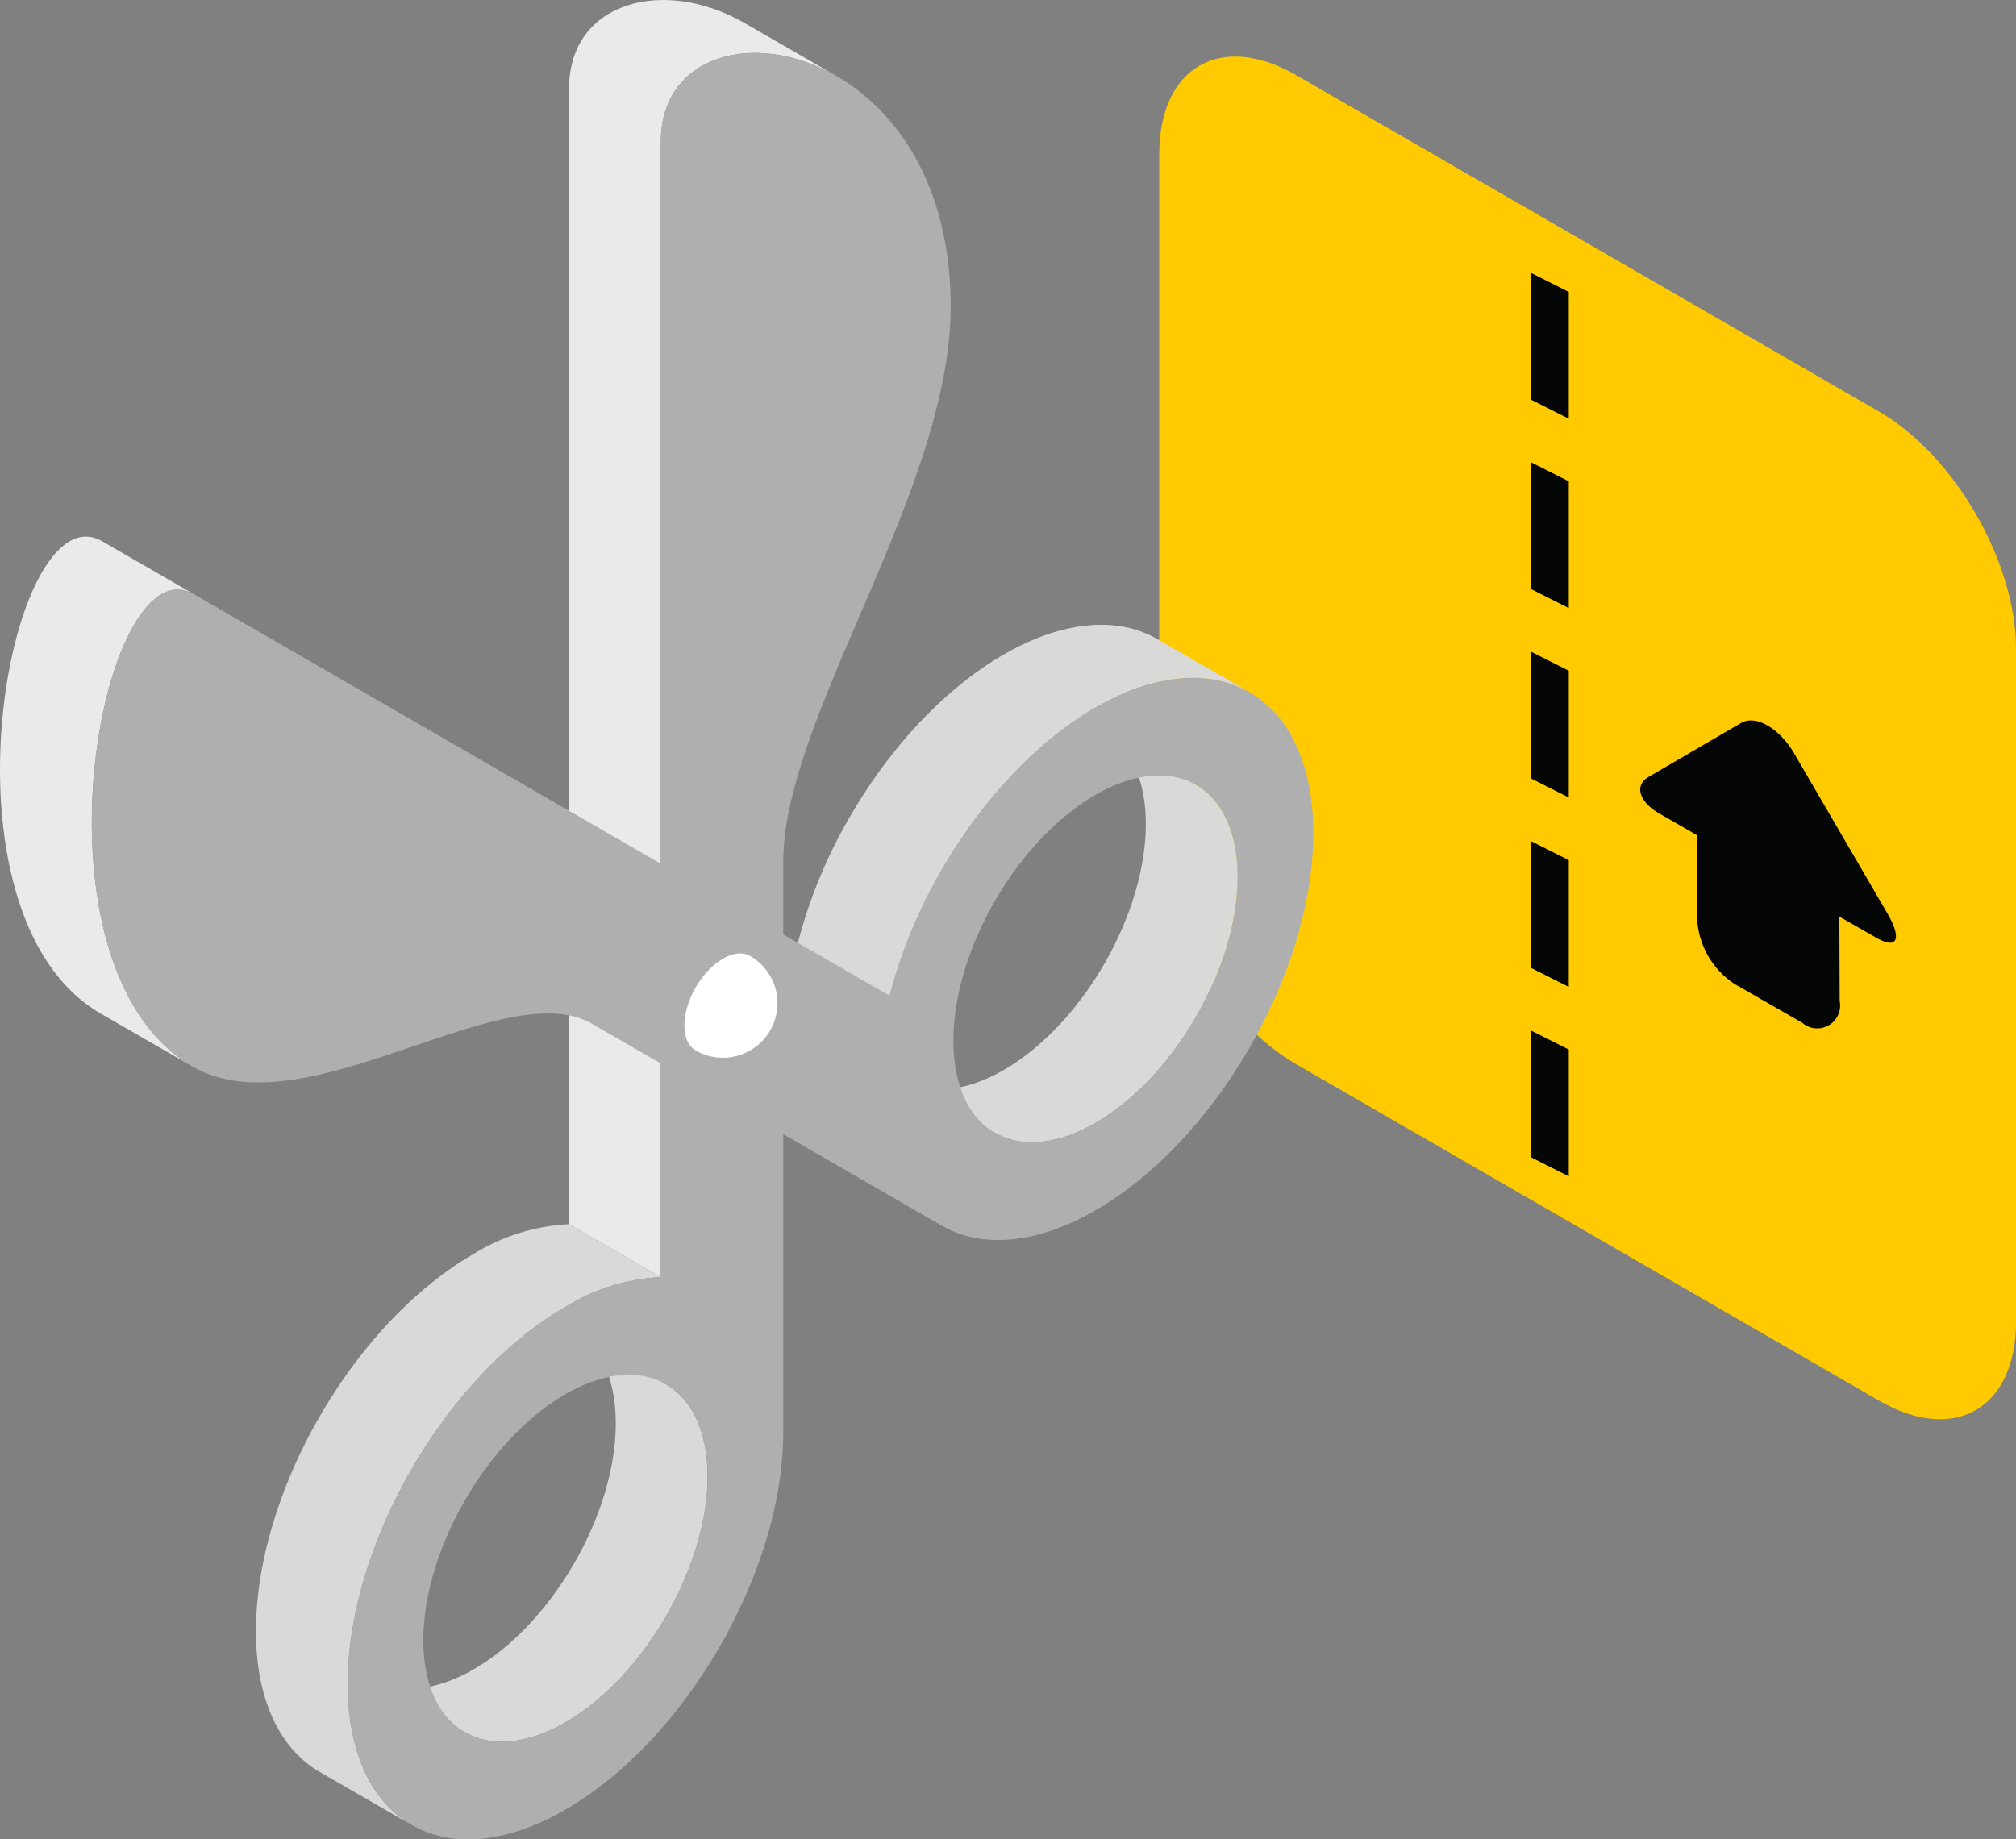 <svg xmlns="http://www.w3.org/2000/svg" width="129.477" height="118.159" viewBox="0 0 129.477 118.159"><rect x="0" y="0" width="129.477" height="118.159" fill="#808080" stroke="none"/><defs><style>.a{fill:#ffcb00;}.b{fill:#eaeaea;}.c{fill:#d9d9d8;}.d{fill:#b0afaf;}.e{fill:#fff;}.f{fill:#040505;}</style></defs><path class="a" d="M24.984,56.964c0,5.579,3.955,12.43,8.79,15.219L71.22,93.8c4.835,2.794,8.79.51,8.79-5.073V45.491c0-5.579-3.955-12.43-8.79-15.224L33.774,8.648c-4.835-2.79-8.79-.506-8.79,5.077V56.964Z" transform="translate(49.467 -3.824)"/><path class="b" d="M27.364,8.094l5.894,3.4c-5.209-3.006-11.29-1.391-11.29,4.2v72.95l-5.894-3.4,0-72.945C16.07,6.7,22.155,5.088,27.364,8.094Z" transform="translate(20.475 -6.603)"/><path class="c" d="M19.564,48.428c5.043-2.909,9.13-9.985,9.126-15.806,0-2.909-1.021-4.954-2.675-5.907l5.894,3.4c1.654.957,2.675,3,2.679,5.911,0,5.822-4.087,12.9-9.13,15.806-2.517,1.454-4.8,1.595-6.451.638l-5.894-3.4C14.763,50.022,17.046,49.882,19.564,48.428Z" transform="translate(10.858 58.807)"/><path class="c" d="M34.028,32.561c3.563-6.17,3.559-12.842,0-14.9l5.894,3.4c3.563,2.058,3.568,8.73,0,14.9s-9.342,9.508-12.906,7.454l-5.9-3.4C24.681,42.07,30.46,38.74,34.028,32.561Z" transform="translate(36.893 29.36)"/><path class="c" d="M25.327,27.01A12.824,12.824,0,0,1,31.455,25.1l5.894,3.4a12.79,12.79,0,0,0-6.128,1.914c-7.722,4.452-13.982,15.3-13.982,24.217,0,4.465,1.565,7.6,4.1,9.058l-5.894-3.4c-2.53-1.459-4.1-4.593-4.1-9.053C11.345,42.31,17.6,31.466,25.327,27.01Z" transform="translate(5.095 53.541)"/><path class="b" d="M14.042,15.01l5.894,3.4c-5.992-3.457-11.1,23.983-.085,30.341l-5.9-3.4C2.939,38.994,8.046,11.553,14.042,15.01Z" transform="translate(-7.476 19.764)"/><g transform="translate(5.898 3.401)"><g transform="translate(16.436)"><path class="d" d="M16.823,121.23c2.53,1.463,6.026,1.25,9.887-.982,7.727-4.461,13.986-15.3,13.986-24.217V59.362c0-9.287,10.754-23.881,10.754-35.669,0-7.705-3.419-12.549-7.323-14.8-5.209-3-11.29-1.391-11.29,4.206V86.042a12.79,12.79,0,0,0-6.128,1.914c-7.722,4.452-13.982,15.3-13.982,24.217C12.728,116.638,14.293,119.772,16.823,121.23Zm3.436-5.953c-1.654-.953-2.675-3-2.675-5.907,0-5.817,4.087-12.9,9.126-15.806,2.517-1.454,4.8-1.595,6.451-.642s2.675,3,2.679,5.911c0,5.822-4.087,12.9-9.13,15.806C24.192,116.093,21.909,116.229,20.259,115.277Z" transform="translate(-12.728 -7.403)"/></g><g transform="translate(0 34.475)"><path class="d" d="M83.216,44.939C77.752,54.405,68.9,59.512,63.438,56.361L40.986,43.4C35.3,40.113,22.56,50.318,15.34,46.151h0c-11.014-6.357-5.907-33.8.085-30.341h0L60.1,41.605a32.192,32.192,0,0,1,3.338-8.084C68.9,24.064,77.752,18.949,83.212,22.1h0C88.676,25.255,88.676,35.482,83.216,44.939Zm-3.44-16.882h0C76.208,26,70.434,29.333,66.87,35.5s-3.563,12.851,0,14.909h0c3.563,2.054,9.338-1.276,12.906-7.454S83.34,30.115,79.776,28.057Z" transform="translate(-8.863 -15.51)"/></g></g><path class="c" d="M22.86,28.39c5.46-9.457,14.314-14.569,19.778-11.418l5.894,3.4c-5.46-3.151-14.314,1.965-19.774,11.422a32.192,32.192,0,0,0-3.338,8.084l-5.894-3.4A32.173,32.173,0,0,1,22.86,28.39Z" transform="translate(31.715 24.095)"/><path class="e" d="M22.04,21.171a3.5,3.5,0,0,1-3.5,6.068h0c-.965-.561-.965-2.369,0-4.044s2.539-2.581,3.5-2.024Z" transform="translate(26.14 40.24)"/><g transform="translate(98.335 17.533)"><path class="f" d="M33.02,20.09V11.947L30.6,10.727V18.87Z" transform="translate(-30.601 -10.727)"/><path class="f" d="M33.02,22.951V14.808L30.6,13.588v8.144Z" transform="translate(-30.601 -1.421)"/><path class="f" d="M33.02,25.813V17.669L30.6,16.449v8.144Z" transform="translate(-30.601 7.885)"/><path class="f" d="M33.02,28.674V20.531L30.6,19.311v8.144Z" transform="translate(-30.601 17.191)"/><path class="f" d="M33.02,31.535V23.392L30.6,22.172v8.144Z" transform="translate(-30.601 26.497)"/></g><path class="f" d="M47.435,31.456l-2.394-1.369.021,5.422a1.467,1.467,0,0,1-2.4,1.4L38.33,34.428a5.345,5.345,0,0,1-2.42-4.155l-.021-5.422L33.5,23.478c-1.327-.757-1.646-1.82-.714-2.364l5.945-3.466c.931-.544,2.466.336,3.406,1.952l6,10.3c.574.991.68,1.637.37,1.816C48.315,31.826,47.949,31.749,47.435,31.456Z" transform="translate(73.091 28.794)"/></svg>